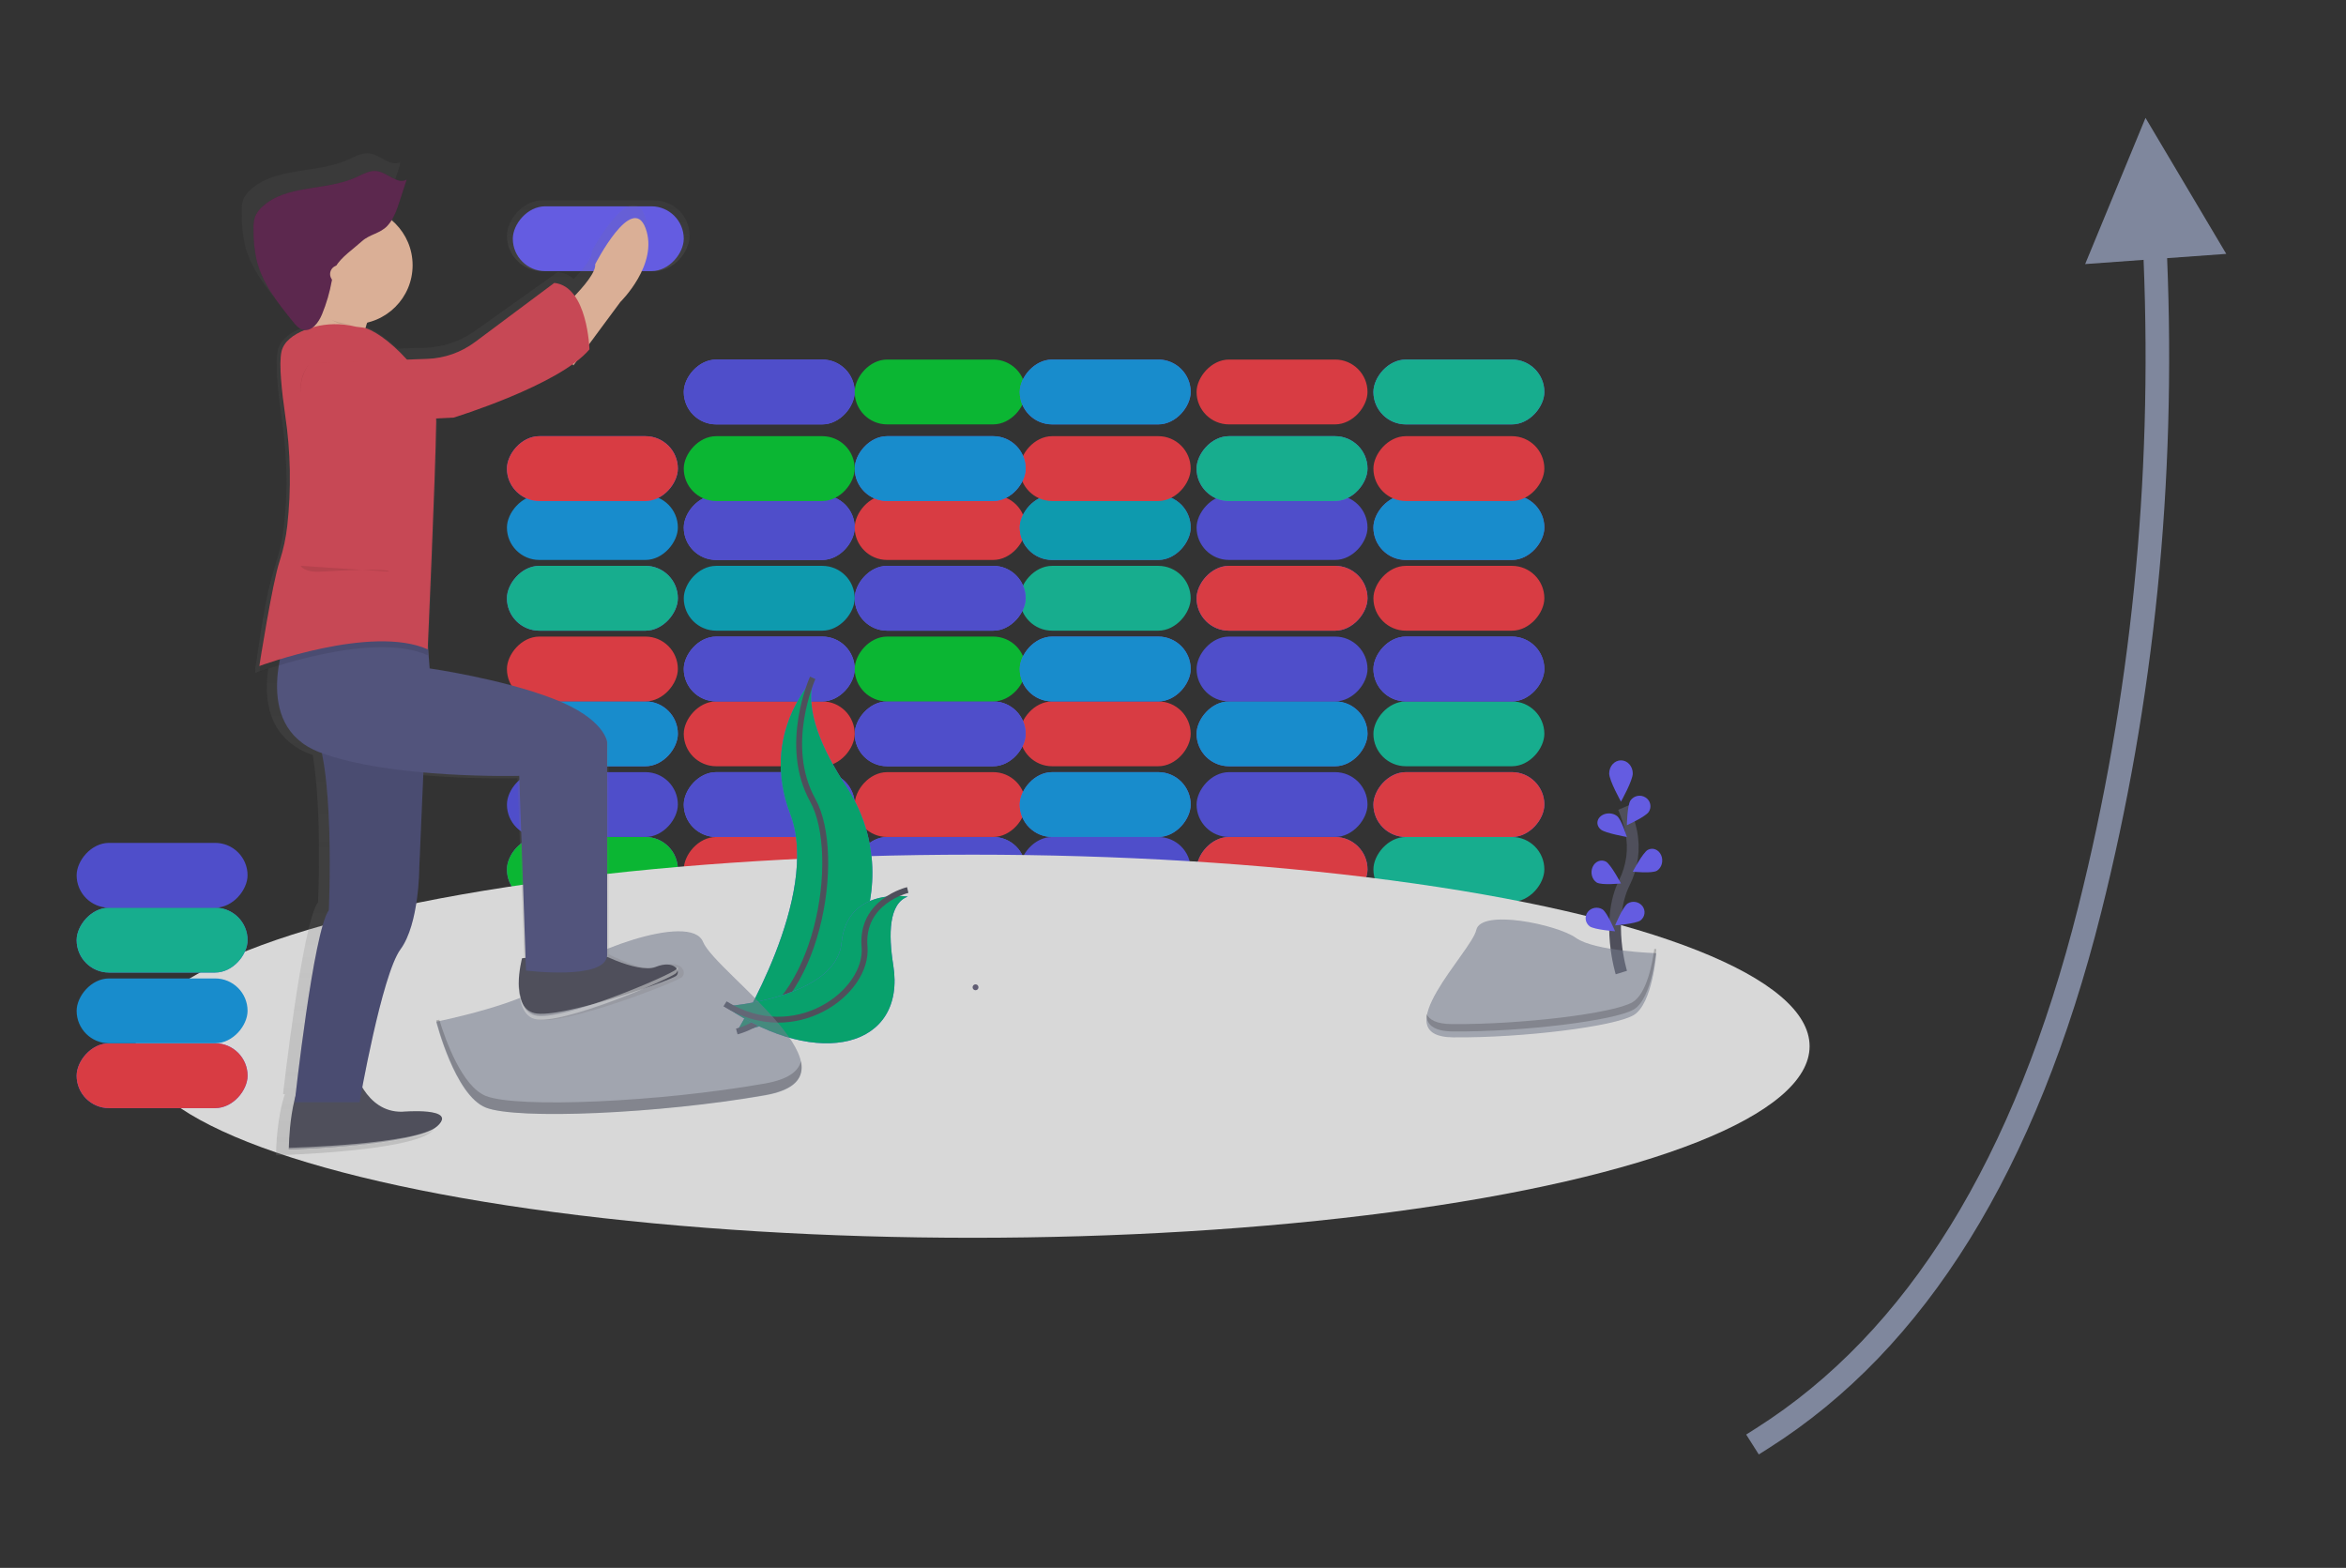 <?xml version="1.0" encoding="UTF-8"?>
<svg width="398px" height="266px" viewBox="0 0 398 266" version="1.1" xmlns="http://www.w3.org/2000/svg" xmlns:xlink="http://www.w3.org/1999/xlink">
    <rect x="0" y="0" width="398" height="266" fill="#333333" stroke="none"/>
    <!-- Generator: Sketch 53.2 (72643) - https://sketchapp.com -->
    <title>No Rooms Pass Config</title>
    <desc>Created with Sketch.</desc>
    <defs>
        <linearGradient x1="50%" y1="100%" x2="50%" y2="0%" id="linearGradient-1">
            <stop stop-color="#808080" stop-opacity="0.25" offset="0%"></stop>
            <stop stop-color="#808080" stop-opacity="0.12" offset="54%"></stop>
            <stop stop-color="#808080" stop-opacity="0.1" offset="100%"></stop>
        </linearGradient>
        <linearGradient x1="50.014%" y1="100.015%" x2="50.014%" y2="0.002%" id="linearGradient-2">
            <stop stop-color="#808080" stop-opacity="0.25" offset="0%"></stop>
            <stop stop-color="#808080" stop-opacity="0.12" offset="54%"></stop>
            <stop stop-color="#808080" stop-opacity="0.1" offset="100%"></stop>
        </linearGradient>
    </defs>
    <g id="No-Rooms-Pass-Config" stroke="none" stroke-width="1" fill="none" fill-rule="evenodd">
        <g id="undraw_building_blocks_n0nc" opacity="0.848" transform="translate(160, 118) scale(-1, 1) translate(-160, -118) translate(13, 26)">
            <rect id="Rectangle" fill="#12C29E" fill-rule="nonzero" x="45" y="116" width="29" height="11" rx="5.5"></rect>
            <rect id="Rectangle" fill="#6C63FF" fill-rule="nonzero" x="75" y="116" width="29" height="11" rx="5.5"></rect>
            <rect id="Rectangle" fill="#F53D45" fill-rule="nonzero" x="75" y="116" width="29" height="11" rx="5.5"></rect>
            <rect id="Rectangle" fill="#5352E4" fill-rule="nonzero" x="105" y="116" width="29" height="11" rx="5.5"></rect>
            <rect id="Rectangle" fill="#6C63FF" fill-rule="nonzero" x="133" y="116" width="29" height="11" rx="5.5"></rect>
            <rect id="Rectangle" fill="#5352E4" fill-rule="nonzero" x="133" y="116" width="29" height="11" rx="5.5"></rect>
            <rect id="Rectangle" fill="#F53D45" fill-rule="nonzero" x="162" y="116" width="29" height="11" rx="5.5"></rect>
            <rect id="Rectangle" fill="#6C63FF" fill-rule="nonzero" x="192" y="116" width="29" height="11" rx="5.5"></rect>
            <rect id="Rectangle" fill="#04CD33" fill-rule="nonzero" x="192" y="116" width="29" height="11" rx="5.5"></rect>
            <rect id="Rectangle" fill="#5352E4" fill-rule="nonzero" transform="translate(206.5, 110.5) rotate(-180) translate(-206.5, -110.5) " x="192" y="105" width="29" height="11" rx="5.5"></rect>
            <rect id="Rectangle" fill="#6C63FF" fill-rule="nonzero" transform="translate(176.5, 110.5) rotate(-180) translate(-176.5, -110.5) " x="162" y="105" width="29" height="11" rx="5.5"></rect>
            <rect id="Rectangle" fill="#5352E4" fill-rule="nonzero" transform="translate(176.5, 110.5) rotate(-180) translate(-176.5, -110.5) " x="162" y="105" width="29" height="11" rx="5.5"></rect>
            <rect id="Rectangle" fill="#F53D45" fill-rule="nonzero" transform="translate(147.5, 110.5) rotate(-180) translate(-147.5, -110.5) " x="133" y="105" width="29" height="11" rx="5.5"></rect>
            <rect id="Rectangle" fill="#6C63FF" fill-rule="nonzero" transform="translate(119.5, 110.5) rotate(-180) translate(-119.5, -110.5) " x="105" y="105" width="29" height="11" rx="5.5"></rect>
            <rect id="Rectangle" fill="#139BE6" fill-rule="nonzero" transform="translate(119.5, 110.5) rotate(-180) translate(-119.5, -110.5) " x="105" y="105" width="29" height="11" rx="5.5"></rect>
            <rect id="Rectangle" fill="#5352E4" fill-rule="nonzero" transform="translate(89.5, 110.5) rotate(-180) translate(-89.5, -110.5) " x="75" y="105" width="29" height="11" rx="5.5"></rect>
            <rect id="Rectangle" fill="#6C63FF" fill-rule="nonzero" transform="translate(59.5, 110.5) rotate(-180) translate(-59.5, -110.5) " x="45" y="105" width="29" height="11" rx="5.5"></rect>
            <rect id="Rectangle" fill="#F53D45" fill-rule="nonzero" transform="translate(59.5, 110.5) rotate(-180) translate(-59.5, -110.5) " x="45" y="105" width="29" height="11" rx="5.5"></rect>
            <rect id="Rectangle" fill="#12C29E" fill-rule="nonzero" x="45" y="93" width="29" height="11" rx="5.5"></rect>
            <rect id="Rectangle" fill="#6C63FF" fill-rule="nonzero" x="75" y="93" width="29" height="11" rx="5.5"></rect>
            <rect id="Rectangle" fill="#139BE6" fill-rule="nonzero" x="75" y="93" width="29" height="11" rx="5.5"></rect>
            <rect id="Rectangle" fill="#F53D45" fill-rule="nonzero" x="105" y="93" width="29" height="11" rx="5.5"></rect>
            <rect id="Rectangle" fill="#6C63FF" fill-rule="nonzero" x="133" y="93" width="29" height="11" rx="5.5"></rect>
            <rect id="Rectangle" fill="#5352E4" fill-rule="nonzero" x="133" y="93" width="29" height="11" rx="5.5"></rect>
            <rect id="Rectangle" fill="#F53D45" fill-rule="nonzero" x="162" y="93" width="29" height="11" rx="5.5"></rect>
            <rect id="Rectangle" fill="#6C63FF" fill-rule="nonzero" x="192" y="93" width="29" height="11" rx="5.5"></rect>
            <rect id="Rectangle" fill="#139BE6" fill-rule="nonzero" x="192" y="93" width="29" height="11" rx="5.5"></rect>
            <rect id="Rectangle" fill="#F53D45" fill-rule="nonzero" transform="translate(206.5, 87.5) rotate(-180) translate(-206.5, -87.5) " x="192" y="82" width="29" height="11" rx="5.5"></rect>
            <rect id="Rectangle" fill="#6C63FF" fill-rule="nonzero" transform="translate(176.5, 87.5) rotate(-180) translate(-176.5, -87.5) " x="162" y="82" width="29" height="11" rx="5.5"></rect>
            <rect id="Rectangle" fill="#5352E4" fill-rule="nonzero" transform="translate(176.5, 87.5) rotate(-180) translate(-176.5, -87.5) " x="162" y="82" width="29" height="11" rx="5.5"></rect>
            <rect id="Rectangle" fill="#04CD33" fill-rule="nonzero" transform="translate(147.5, 87.5) rotate(-180) translate(-147.5, -87.5) " x="133" y="82" width="29" height="11" rx="5.5"></rect>
            <rect id="Rectangle" fill="#6C63FF" fill-rule="nonzero" transform="translate(119.5, 87.5) rotate(-180) translate(-119.5, -87.5) " x="105" y="82" width="29" height="11" rx="5.5"></rect>
            <rect id="Rectangle" fill="#139BE6" fill-rule="nonzero" transform="translate(119.5, 87.5) rotate(-180) translate(-119.5, -87.5) " x="105" y="82" width="29" height="11" rx="5.5"></rect>
            <rect id="Rectangle" fill="#5352E4" fill-rule="nonzero" transform="translate(89.5, 87.5) rotate(-180) translate(-89.5, -87.5) " x="75" y="82" width="29" height="11" rx="5.5"></rect>
            <rect id="Rectangle" fill="#6C63FF" fill-rule="nonzero" transform="translate(59.5, 87.5) rotate(-180) translate(-59.5, -87.5) " x="45" y="82" width="29" height="11" rx="5.5"></rect>
            <rect id="Rectangle" fill="#5352E4" fill-rule="nonzero" transform="translate(59.5, 87.5) rotate(-180) translate(-59.5, -87.5) " x="45" y="82" width="29" height="11" rx="5.5"></rect>
            <rect id="Rectangle" fill="#F53D45" fill-rule="nonzero" x="45" y="70" width="29" height="11" rx="5.5"></rect>
            <rect id="Rectangle" fill="#6C63FF" fill-rule="nonzero" x="75" y="70" width="29" height="11" rx="5.5"></rect>
            <rect id="Rectangle" fill="#F53D45" fill-rule="nonzero" x="75" y="70" width="29" height="11" rx="5.5"></rect>
            <rect id="Rectangle" fill="#12C29E" fill-rule="nonzero" x="105" y="70" width="29" height="11" rx="5.5"></rect>
            <rect id="Rectangle" fill="#6C63FF" fill-rule="nonzero" x="133" y="70" width="29" height="11" rx="5.5"></rect>
            <rect id="Rectangle" fill="#5352E4" fill-rule="nonzero" x="133" y="70" width="29" height="11" rx="5.5"></rect>
            <rect id="Rectangle" fill="#07ABC3" fill-rule="nonzero" x="162" y="70" width="29" height="11" rx="5.5"></rect>
            <rect id="Rectangle" fill="#6C63FF" fill-rule="nonzero" x="192" y="70" width="29" height="11" rx="5.5"></rect>
            <rect id="Rectangle" fill="#12C29E" fill-rule="nonzero" x="192" y="70" width="29" height="11" rx="5.5"></rect>
            <rect id="Rectangle" fill="#139BE6" fill-rule="nonzero" transform="translate(206.5, 63.5) rotate(-180) translate(-206.5, -63.5) " x="192" y="58" width="29" height="11" rx="5.5"></rect>
            <rect id="Rectangle" fill="#6C63FF" fill-rule="nonzero" transform="translate(176.5, 63.5) rotate(-180) translate(-176.5, -63.5) " x="162" y="58" width="29" height="11" rx="5.5"></rect>
            <rect id="Rectangle" fill="#5352E4" fill-rule="nonzero" transform="translate(176.5, 63.5) rotate(-180) translate(-176.5, -63.5) " x="162" y="58" width="29" height="11" rx="5.5"></rect>
            <rect id="Rectangle" fill="#F53D45" fill-rule="nonzero" transform="translate(147.5, 63.5) rotate(-180) translate(-147.5, -63.5) " x="133" y="58" width="29" height="11" rx="5.5"></rect>
            <rect id="Rectangle" fill="#6C63FF" fill-rule="nonzero" transform="translate(119.5, 63.5) rotate(-180) translate(-119.5, -63.5) " x="105" y="58" width="29" height="11" rx="5.5"></rect>
            <rect id="Rectangle" fill="#07ABC3" fill-rule="nonzero" transform="translate(119.5, 63.5) rotate(-180) translate(-119.5, -63.5) " x="105" y="58" width="29" height="11" rx="5.5"></rect>
            <rect id="Rectangle" fill="#5352E4" fill-rule="nonzero" transform="translate(89.5, 63.5) rotate(-180) translate(-89.5, -63.5) " x="75" y="58" width="29" height="11" rx="5.5"></rect>
            <rect id="Rectangle" fill="#6C63FF" fill-rule="nonzero" transform="translate(59.5, 63.5) rotate(-180) translate(-59.5, -63.5) " x="45" y="58" width="29" height="11" rx="5.5"></rect>
            <rect id="Rectangle" fill="#139BE6" fill-rule="nonzero" transform="translate(59.5, 63.5) rotate(-180) translate(-59.5, -63.5) " x="45" y="58" width="29" height="11" rx="5.5"></rect>
            <rect id="Rectangle" fill="#F53D45" fill-rule="nonzero" x="45" y="48" width="29" height="11" rx="5.5"></rect>
            <rect id="Rectangle" fill="#6C63FF" fill-rule="nonzero" x="75" y="48" width="29" height="11" rx="5.5"></rect>
            <rect id="Rectangle" fill="#12C29E" fill-rule="nonzero" x="75" y="48" width="29" height="11" rx="5.5"></rect>
            <rect id="Rectangle" fill="#F53D45" fill-rule="nonzero" x="105" y="48" width="29" height="11" rx="5.5"></rect>
            <rect id="Rectangle" fill="#6C63FF" fill-rule="nonzero" x="133" y="48" width="29" height="11" rx="5.5"></rect>
            <rect id="Rectangle" fill="#139BE6" fill-rule="nonzero" x="133" y="48" width="29" height="11" rx="5.5"></rect>
            <rect id="Rectangle" fill="#04CD33" fill-rule="nonzero" x="162" y="48" width="29" height="11" rx="5.5"></rect>
            <rect id="Rectangle" fill="#6C63FF" fill-rule="nonzero" x="192" y="48" width="29" height="11" rx="5.5"></rect>
            <rect id="Rectangle" fill="#F53D45" fill-rule="nonzero" x="192" y="48" width="29" height="11" rx="5.5"></rect>
            <rect id="Rectangle" fill="url(#linearGradient-1)" fill-rule="nonzero" x="190" y="8" width="31" height="12" rx="6"></rect>
            <rect id="Rectangle" fill="#6C63FF" fill-rule="nonzero" transform="translate(205.5, 14.5) rotate(-180) translate(-205.5, -14.5) " x="191" y="9" width="29" height="11" rx="5.5"></rect>
            <rect id="Rectangle" fill="#6C63FF" fill-rule="nonzero" transform="translate(176.5, 40.5) rotate(-180) translate(-176.5, -40.5) " x="162" y="35" width="29" height="11" rx="5.5"></rect>
            <rect id="Rectangle" fill="#5352E4" fill-rule="nonzero" transform="translate(176.5, 40.5) rotate(-180) translate(-176.5, -40.5) " x="162" y="35" width="29" height="11" rx="5.5"></rect>
            <rect id="Rectangle" fill="#04CD33" fill-rule="nonzero" transform="translate(147.5, 40.5) rotate(-180) translate(-147.5, -40.5) " x="133" y="35" width="29" height="11" rx="5.5"></rect>
            <rect id="Rectangle" fill="#6C63FF" fill-rule="nonzero" transform="translate(119.5, 40.5) rotate(-180) translate(-119.5, -40.5) " x="105" y="35" width="29" height="11" rx="5.5"></rect>
            <rect id="Rectangle" fill="#139BE6" fill-rule="nonzero" transform="translate(119.5, 40.5) rotate(-180) translate(-119.5, -40.5) " x="105" y="35" width="29" height="11" rx="5.5"></rect>
            <rect id="Rectangle" fill="#F53D45" fill-rule="nonzero" transform="translate(89.5, 40.5) rotate(-180) translate(-89.5, -40.5) " x="75" y="35" width="29" height="11" rx="5.5"></rect>
            <rect id="Rectangle" fill="#6C63FF" fill-rule="nonzero" transform="translate(59.5, 40.5) rotate(-180) translate(-59.5, -40.5) " x="45" y="35" width="29" height="11" rx="5.5"></rect>
            <rect id="Rectangle" fill="#12C29E" fill-rule="nonzero" transform="translate(59.5, 40.5) rotate(-180) translate(-59.5, -40.5) " x="45" y="35" width="29" height="11" rx="5.5"></rect>
            <ellipse id="Oval" fill="#F5F5F5" fill-rule="nonzero" cx="142" cy="151.5" rx="142" ry="32.5"></ellipse>
            <path d="M31.938,139 C31.938,139 34.634,130.23 31.435,123.773 C30.078,121.073 29.669,118.023 30.269,115.081 C30.565,113.686 30.993,112.32 31.548,111" id="Path" stroke="#535461" stroke-width="2"></path>
            <path d="M30,105.219 C30,106.446 32,110 32,110 C32,110 34,106.446 34,105.219 C34,103.994 33.105,103 32,103 C30.895,103 30,103.994 30,105.219 L30,105.219 Z" id="Path" fill="#6C63FF" fill-rule="nonzero"></path>
            <path d="M27.291,111.746 C27.838,112.573 31,114 31,114 C31,114 30.943,110.633 30.388,109.806 C29.831,108.985 28.694,108.753 27.842,109.287 C26.99,109.821 26.744,110.919 27.291,111.746 Z" id="Path" fill="#6C63FF" fill-rule="nonzero"></path>
            <path d="M25.919,121.733 C26.769,122.226 30,121.885 30,121.885 C30,121.885 28.314,118.688 27.465,118.194 C26.62,117.729 25.607,118.127 25.185,119.09 C24.763,120.052 25.087,121.227 25.914,121.733 L25.919,121.733 Z" id="Path" fill="#6C63FF" fill-rule="nonzero"></path>
            <path d="M28.67,130.152 C29.497,130.736 33,131 33,131 C33,131 31.709,127.877 30.884,127.292 C30.058,126.773 28.95,126.963 28.363,127.723 C27.776,128.484 27.914,129.551 28.678,130.152 L28.67,130.152 Z" id="Path" fill="#6C63FF" fill-rule="nonzero"></path>
            <path d="M35.405,114.749 C34.627,115.364 31,116 31,116 C31,116 31.888,113.074 32.665,112.452 C33.169,112.054 33.895,111.905 34.57,112.06 C35.246,112.216 35.768,112.652 35.94,113.205 C36.112,113.758 35.908,114.344 35.405,114.742 L35.405,114.749 Z" id="Path" fill="#6C63FF" fill-rule="nonzero"></path>
            <path d="M36.11,123.731 C35.254,124.227 32,123.885 32,123.885 C32,123.885 33.698,120.672 34.553,120.177 C35.4,119.738 36.397,120.144 36.815,121.097 C37.232,122.05 36.921,123.212 36.11,123.731 L36.11,123.731 Z" id="Path" fill="#6C63FF" fill-rule="nonzero"></path>
            <path d="M37.33,131.152 C36.503,131.736 33,132 33,132 C33,132 34.291,128.877 35.116,128.292 C35.942,127.773 37.05,127.963 37.637,128.723 C38.224,129.484 38.086,130.551 37.322,131.152 L37.33,131.152 Z" id="Path" fill="#6C63FF" fill-rule="nonzero"></path>
            <path d="M168.852,89 C168.852,89 178.222,98.322 172.932,112.154 C167.642,125.985 182,149 182,149 C182,149 181.846,148.977 181.561,148.926 C162.317,145.534 152.756,123.636 163.457,107.372 C167.434,101.324 170.701,94.232 168.852,89 Z" id="Path" fill="#6C63FF" fill-rule="nonzero"></path>
            <path d="M168.852,89 C168.852,89 178.222,98.322 172.932,112.154 C167.642,125.985 182,149 182,149 C182,149 181.846,148.977 181.561,148.926 C162.317,145.534 152.756,123.636 163.457,107.372 C167.434,101.324 170.701,94.232 168.852,89 Z" id="Path" fill="#00B476" fill-rule="nonzero"></path>
            <path d="M169.123,89 C169.123,89 174.301,100.428 169.123,109.752 C163.946,119.077 168.237,145.241 182,149" id="Path" stroke="#535461"></path>
            <path d="M153,126.117 C153,126.117 163.286,124.423 164.223,133.928 C165.16,143.434 184,144.742 184,144.742 L183.646,144.985 C168.09,155.507 153.225,151.686 155.461,137.716 C156.294,132.522 156.22,127.3 153,126.117 Z" id="Path" fill="#6C63FF" fill-rule="nonzero"></path>
            <path d="M153,126.117 C153,126.117 163.286,124.423 164.223,133.928 C165.16,143.434 184,144.742 184,144.742 L183.646,144.985 C168.09,155.507 153.225,151.686 155.461,137.716 C156.294,132.522 156.22,127.3 153,126.117 Z" id="Path" fill="#00B476" fill-rule="nonzero"></path>
            <path d="M153,125 C153,125 160.984,126.871 160.329,134.628 C159.674,142.384 172.185,151.681 184,144.311" id="Path" stroke="#535461"></path>
            <path d="M233,147.341 C233,147.341 217.208,144.218 212.994,140.052 C208.781,135.886 189.831,128.601 187.724,133.806 C185.617,139.012 159.298,156.712 177.211,159.835 C195.124,162.958 219.326,163.998 224.591,161.918 C229.856,159.838 233,147.341 233,147.341 Z" id="Path" fill="#7F879D" fill-rule="nonzero" opacity="0.551"></path>
            <path d="M177.197,157.821 C195.096,160.99 219.312,162.045 224.577,159.935 C228.586,158.325 231.381,150.598 232.473,147 L233,147.111 C233,147.111 229.842,159.784 224.577,161.9 C219.312,164.016 195.09,162.955 177.197,159.787 C172.031,158.871 170.554,156.724 171.11,154.005 C171.527,155.777 173.339,157.139 177.197,157.821 Z" id="Path" fill="#000000" fill-rule="nonzero" opacity="0.2"></path>
            <path d="M265.774,7.947 C265.491,7.249 265.041,6.631 264.461,6.145 C260.202,2.305 253.317,3.469 248.03,1.12 C246.811,0.579 245.563,-0.171 244.241,0.035 C242.395,0.317 240.677,2.403 239.068,1.478 L239.182,1.825 L239.068,1.766 L240.253,5.336 C240.709,6.706 241.187,8.116 242.07,9.258 C239.413,11.551 238.115,15.022 238.622,18.475 C239.129,21.928 241.373,24.89 244.58,26.339 C244.637,26.457 244.691,26.579 244.745,26.7 L244.896,26.762 C245.247,27.56 245.509,28.394 245.677,29.249 C244.307,29.438 241.916,30.94 239.569,33.151 L234.874,32.996 C231.838,32.896 228.9,31.907 226.431,30.154 L212.37,20.158 C211.368,20.256 210.425,20.669 209.678,21.337 C207.934,19.538 206.453,17.671 206.578,16.544 C206.578,16.544 200.043,4.439 197.668,10.49 C195.292,16.541 202.123,22.896 202.123,22.896 L206.456,28.454 C206.285,29.428 206.176,30.412 206.131,31.4 C211.478,37.454 230.188,42.929 230.188,42.929 L233.105,43.07 L233.123,43.211 C232.943,43.969 232.855,44.745 232.86,45.523 C232.86,45.636 232.86,45.752 232.86,45.87 C232.86,45.989 232.86,46.025 232.86,46.101 C233.009,55.756 234.345,85.294 234.345,85.294 C234.604,85.178 234.874,85.074 235.148,84.975 L234.94,87.6 C234.94,87.6 222.466,89.329 213.259,92.788 C204.052,96.248 203.755,100.283 203.755,100.283 L203.755,135.883 C201.126,137.219 196.975,138.984 194.845,138.034 C192.531,137.014 191.264,137.871 191.033,138.765 L191.033,138.765 C190.989,138.941 190.989,139.126 191.033,139.303 L191.033,139.303 C191.052,139.383 191.082,139.459 191.121,139.531 L191.121,139.548 C191.164,139.623 191.216,139.691 191.278,139.751 C192.17,140.617 211.475,148.109 215.931,146.955 C216.068,146.92 216.204,146.874 216.335,146.82 C216.378,146.803 216.415,146.781 216.458,146.761 C216.5,146.741 216.623,146.685 216.7,146.64 C216.777,146.595 216.788,146.58 216.831,146.552 C216.874,146.524 216.965,146.465 217.027,146.417 C217.09,146.369 217.11,146.344 217.15,146.307 C217.19,146.27 217.267,146.208 217.318,146.152 C217.369,146.095 217.392,146.067 217.429,146.025 C217.466,145.983 217.532,145.912 217.577,145.85 C217.623,145.788 217.64,145.757 217.674,145.712 C217.708,145.667 217.765,145.582 217.805,145.515 C217.845,145.447 217.859,145.419 217.885,145.368 C217.91,145.317 217.965,145.224 218.002,145.148 C218.039,145.072 218.047,145.049 218.067,144.999 C218.087,144.948 218.138,144.838 218.17,144.756 C218.201,144.674 218.204,144.657 218.224,144.607 C218.244,144.556 218.286,144.429 218.312,144.325 C218.312,144.277 218.338,144.229 218.352,144.181 C218.378,144.082 218.406,143.986 218.429,143.899 C218.429,143.854 218.449,143.809 218.457,143.764 C218.48,143.657 218.503,143.549 218.52,143.442 C218.52,143.403 218.52,143.36 218.54,143.321 C218.56,143.205 218.577,143.087 218.591,142.971 L218.591,142.87 C218.606,142.743 218.62,142.616 218.631,142.489 L218.631,142.41 C218.643,142.273 218.651,142.136 218.657,141.999 L218.657,141.942 C218.657,141.796 218.657,141.649 218.657,141.502 L218.657,141.474 C218.651,139.755 218.46,138.041 218.087,136.362 L218.087,136.362 L219.207,106.043 C225.04,106.133 230.875,105.92 236.686,105.406 L237.324,119.876 C237.324,119.876 237.324,129.387 240.592,133.709 C243.389,137.408 246.62,153.77 247.491,158.414 C246.292,160.67 243.996,163.49 239.996,163.394 C239.996,163.394 232.473,162.751 232.897,164.803 L232.897,164.803 C232.909,164.857 232.926,164.91 232.946,164.961 L232.946,164.961 C232.97,165.02 232.997,165.078 233.029,165.133 L233.029,165.133 C233.06,165.187 233.094,165.241 233.134,165.297 L233.157,165.331 C233.199,165.39 233.248,165.452 233.302,165.517 L233.302,165.531 C233.353,165.59 233.407,165.649 233.467,165.709 L233.519,165.759 C233.587,165.827 233.655,165.895 233.735,165.965 C237.595,169.425 260.168,170 260.168,170 L260.168,169.921 C260.168,169.898 260.168,169.87 260.168,169.839 L260.168,169.839 C260.168,168.838 260.02,163.588 258.67,159.635 L258.983,159.635 C258.983,159.635 255.716,130.526 253.044,127.069 C253.044,127.069 252.334,111.719 253.935,102.101 L254.22,101.994 C261.706,99.225 262.239,92.408 261.467,87.4 C262.891,87.851 263.723,88.158 263.723,88.158 C263.723,88.158 263.698,87.941 263.649,87.555 L263.723,87.583 C263.723,87.583 263.581,86.667 263.344,85.24 C262.809,81.312 261.772,74.45 260.667,71.21 C260.487,70.497 260.316,69.887 260.16,69.428 C259.522,67.481 259.084,65.476 258.852,63.442 C258.549,60.806 258.396,58.155 258.393,55.502 C258.418,51.957 258.692,48.418 259.214,44.912 C259.667,41.849 260.068,38.364 260.04,35.931 C260.071,35.081 260.011,34.231 259.86,33.393 C259.464,31.597 257.713,30.43 255.892,29.686 C255.775,29.638 255.656,29.598 255.536,29.553 C255.582,28.874 255.639,28.101 255.713,27.298 C256.154,27.6 256.7,27.71 257.225,27.602 C258.009,27.433 258.57,26.787 259.069,26.192 C261.701,22.992 264.404,19.656 265.415,15.681 C265.824,13.905 266.015,12.088 265.985,10.267 C265.985,10.168 265.985,10.068 265.985,9.968 C266.034,9.287 265.963,8.603 265.774,7.947 Z" id="Path" fill="url(#linearGradient-2)" fill-rule="nonzero"></path>
            <path d="M242,23.378 C242,23.378 245.994,29.442 245.138,32.33 C244.282,35.217 254.553,33.485 254.553,33.485 C254.553,33.485 254.838,22.223 256.835,19.624 C258.832,17.026 242,23.378 242,23.378 Z" id="Path" fill="#F7C4A7" fill-rule="nonzero"></path>
            <path d="M214,28.431 C214,28.431 205.741,21.445 206.025,18.825 C206.025,18.825 199.76,6.599 197.481,12.712 C195.203,18.825 201.753,25.229 201.753,25.229 L209.728,36 L214,28.431 Z" id="Path" fill="#F7C4A7" fill-rule="nonzero"></path>
            <path d="M206.753,135 C206.753,135 198.937,139.307 195.753,138.04 C192.569,136.773 191.411,138.8 192.279,139.56 C193.148,140.32 211.963,146.908 216.305,145.894 C220.647,144.881 218.438,136.581 218.438,136.581 L206.753,135 Z" id="Path" fill="#535461" fill-rule="nonzero"></path>
            <path d="M246.974,155.111 C246.974,155.111 245.136,162.75 238.775,162.611 C238.775,162.611 229.162,161.778 232.837,165.111 C236.513,168.444 258,169 258,169 C258,169 258,157.611 254.042,155.111 C250.084,152.611 246.974,155.111 246.974,155.111 Z" id="Path" fill="#535461" fill-rule="nonzero"></path>
            <path d="M235,101.036 L235.868,121.216 C235.868,121.216 235.868,130.73 239.053,135.054 C242.237,139.378 246,161 246,161 L257,161 C257,161 253.816,131.883 251.211,128.423 C251.211,128.423 250.053,102.766 254.105,97 L235,101.036 Z" id="Path" fill="#575988" fill-rule="nonzero"></path>
            <path d="M235,101.036 L235.868,121.216 C235.868,121.216 235.868,130.73 239.053,135.054 C242.237,139.378 246,161 246,161 L257,161 C257,161 253.816,131.883 251.211,128.423 C251.211,128.423 250.053,102.766 254.105,97 L235,101.036 Z" id="Path" fill="#000000" fill-rule="nonzero" opacity="0.1"></path>
            <path d="M258.198,81.424 C258.198,81.424 264.793,97.086 252.749,101.642 C240.705,106.199 218.912,105.629 218.912,105.629 L217.765,138.662 C217.765,138.662 204.287,140.371 204,136.1 L204,99.934 C204,99.934 204.287,95.947 213.176,92.53 C222.066,89.113 234.11,87.404 234.11,87.404 L234.683,80 L258.198,81.424 Z" id="Path" fill="#575988" fill-rule="nonzero"></path>
            <path d="M248.618,30.082 C250.922,29.832 253.253,30.155 255.396,31.024 C257.165,31.756 258.858,32.905 259.25,34.672 C259.706,36.765 259.201,41.46 258.621,45.434 C257.692,51.662 257.574,57.981 258.269,64.238 C258.558,66.845 258.976,69.117 259.539,70.129 C261.269,73.25 263,88 263,88 C263,88 243.962,80.909 234.443,85.163 C234.443,85.163 233.145,56.088 233.001,46.586 C232.888,39.228 242.376,30.843 245.549,30.559 C247.406,30.394 246.769,30.272 248.618,30.082 Z" id="Path" fill="#000000" fill-rule="nonzero" opacity="0.1"></path>
            <path d="M248.618,29.082 C250.922,28.832 253.253,29.155 255.396,30.024 C257.165,30.756 258.858,31.905 259.25,33.672 C259.706,35.765 259.201,40.46 258.621,44.434 C257.692,50.662 257.574,56.981 258.269,63.238 C258.494,65.238 258.919,67.212 259.539,69.129 C260.837,72.959 263,87 263,87 C263,87 243.962,79.909 234.443,84.163 C234.443,84.163 233.145,55.088 233.001,45.586 C232.888,38.228 242.376,29.843 245.549,29.559 C247.406,29.394 246.769,29.272 248.618,29.082 Z" id="Path" fill="#E14B5A" fill-rule="nonzero"></path>
            <path d="M252.971,45 L232.289,43.96 C232.289,43.96 230.973,34.907 233.958,35.001 L254.427,35.638 C254.427,35.638 258.796,40.319 252.971,45 Z" id="Path" fill="#000000" fill-rule="nonzero" opacity="0.1"></path>
            <path d="M253.044,46 L230.022,44.843 C230.022,44.843 212.116,39.349 207,33.277 C207,33.277 207.284,22.578 212.969,22 L226.415,32.031 C228.765,33.785 231.58,34.778 234.493,34.882 L254.465,35.59 C254.465,35.59 258.729,40.795 253.044,46 Z" id="Path" fill="#E14B5A" fill-rule="nonzero"></path>
            <path d="M254.41,24.628 C254.75,21.769 255.977,20.819 256.835,19.652 C258.832,16.938 242,23.572 242,23.572 C242.87,24.985 243.633,26.468 244.282,28.008 C245.624,28.661 247.084,29 248.562,29 C251.032,29 252.636,26.175 254.41,24.628 Z" id="Path" fill="#000000" fill-rule="nonzero" opacity="0.1"></path>
            <circle id="Oval" fill="#F7C4A7" fill-rule="nonzero" cx="247" cy="19" r="10"></circle>
            <path d="M241.272,12.3 C240.174,11.108 239.644,9.521 239.146,7.982 L238,4.457 C239.553,5.367 241.209,3.319 242.991,3.034 C244.266,2.832 245.472,3.572 246.646,4.104 C251.746,6.42 258.393,5.27 262.495,9.063 C263.056,9.545 263.491,10.155 263.762,10.841 C263.951,11.487 264.028,12.16 263.991,12.832 C264.024,14.628 263.844,16.421 263.455,18.175 C262.481,22.099 259.874,25.393 257.333,28.551 C256.851,29.151 256.31,29.789 255.554,29.957 C254.078,30.284 252.938,28.702 252.368,27.313 C251.612,25.474 251.055,23.56 250.706,21.604 C250.557,20.776 250.44,19.922 250.024,19.191 C249.136,17.629 246.947,16.15 245.618,14.938 C244.289,13.726 242.492,13.623 241.272,12.3 Z" id="Path" fill="#000000" fill-rule="nonzero" opacity="0.1"></path>
            <path d="M241.272,12.3 C240.174,11.108 239.644,9.521 239.146,7.982 L238,4.457 C239.553,5.367 241.209,3.319 242.991,3.034 C244.266,2.832 245.472,3.572 246.646,4.104 C251.746,6.42 258.393,5.27 262.495,9.063 C263.056,9.545 263.491,10.155 263.762,10.841 C263.951,11.487 264.028,12.16 263.991,12.832 C264.024,14.628 263.844,16.421 263.455,18.175 C262.481,22.099 259.874,25.393 257.333,28.551 C256.851,29.151 256.31,29.789 255.554,29.957 C254.078,30.284 252.938,28.702 252.368,27.313 C251.612,25.474 251.055,23.56 250.706,21.604 C250.557,20.776 250.44,19.922 250.024,19.191 C249.136,17.629 246.947,16.15 245.618,14.938 C244.289,13.726 242.492,13.623 241.272,12.3 Z" id="Path" fill="#632652" fill-rule="nonzero"></path>
            <circle id="Oval" fill="#F7C4A7" fill-rule="nonzero" cx="249.5" cy="20.5" r="1.5"></circle>
            <path d="M256,70 C256,70 255.412,71.174 252.471,70.978 C249.529,70.782 241,70.391 241,70.978" id="Path" fill="#000000" fill-rule="nonzero" opacity="0.1"></path>
            <path d="M232.836,165.088 C232.327,164.655 232.073,164.305 232.013,164 C231.94,164.339 232.166,164.782 232.836,165.348 C236.512,168.478 258,169 258,169 C258,169 258,168.909 258,168.739 C257.861,168.737 236.5,168.207 232.836,165.088 Z" id="Path" fill="#FFFFFF" fill-rule="nonzero" opacity="0.5"></path>
            <path d="M216.306,146.247 C211.964,147.493 193.15,139.39 192.281,138.455 C192.166,138.329 192.083,138.172 192.041,138 C191.939,138.38 192.03,138.79 192.281,139.078 C193.15,140.013 211.964,148.117 216.306,146.87 C218.54,146.228 219.038,143.214 218.998,140.437 C218.954,143.024 218.373,145.648 216.306,146.247 Z" id="Path" fill="#FFFFFF" fill-rule="nonzero" opacity="0.5"></path>
            <path d="M141.5,142 C141.776,142 142,141.776 142,141.5 C142,141.224 141.776,141 141.5,141 C141.224,141 141,141.224 141,141.5 C141,141.776 141.224,142 141.5,142 L141.5,142 Z" id="Path" fill="#67647E" fill-rule="nonzero"></path>
            <path d="M26,135.717 C26,135.717 36.483,135.391 39.64,133.12 C42.797,130.85 55.763,128.14 56.547,131.779 C57.331,135.419 72.302,149.888 60.457,149.996 C48.612,150.103 32.961,148.136 29.806,146.197 C26.652,144.258 26,135.717 26,135.717 Z" id="Path" fill="#7F879D" fill-rule="nonzero" opacity="0.551"></path>
            <path d="M60.688,147.745 C48.851,147.84 33.184,145.924 30.029,144.025 C27.627,142.579 26.657,137.393 26.351,135 L26,135 C26,135 26.663,143.356 29.818,145.252 C32.973,147.148 48.64,149.081 60.466,148.997 C63.882,148.97 65.062,147.77 64.998,145.991 C64.534,147.054 63.23,147.726 60.688,147.745 Z" id="Path" fill="#000000" fill-rule="nonzero" opacity="0.2"></path>
            <rect id="Rectangle" fill="#6C63FF" fill-rule="nonzero" transform="translate(279.5, 156.5) rotate(-180) translate(-279.5, -156.5) " x="265" y="151" width="29" height="11" rx="5.5"></rect>
            <rect id="Rectangle" fill="#F53D45" fill-rule="nonzero" transform="translate(279.5, 156.5) rotate(-180) translate(-279.5, -156.5) " x="265" y="151" width="29" height="11" rx="5.5"></rect>
            <rect id="Rectangle" fill="#139BE6" fill-rule="nonzero" x="265" y="140" width="29" height="11" rx="5.5"></rect>
            <rect id="Rectangle" fill="#6C63FF" fill-rule="nonzero" transform="translate(279.5, 133.5) rotate(-180) translate(-279.5, -133.5) " x="265" y="128" width="29" height="11" rx="5.5"></rect>
            <rect id="Rectangle" fill="#12C29E" fill-rule="nonzero" transform="translate(279.5, 133.5) rotate(-180) translate(-279.5, -133.5) " x="265" y="128" width="29" height="11" rx="5.5"></rect>
            <rect id="Rectangle" fill="#5352E4" fill-rule="nonzero" x="265" y="117" width="29" height="11" rx="5.5"></rect>
        </g>
        <path id="Line-7" d="M367.652,43.798 C369.22,81.879 365.489,118.886 356.46,154.815 C345.486,198.478 326.709,228.807 300.071,245.689 L298.381,246.76 L296.24,243.381 L297.929,242.311 C323.601,226.04 341.837,196.587 352.58,153.84 C361.506,118.325 365.2,81.743 363.66,44.086 L353.749,44.803 L363.987,20 L377.686,43.072 L367.652,43.798 Z" fill="#7F879D" fill-rule="nonzero"></path>
    </g>
</svg>